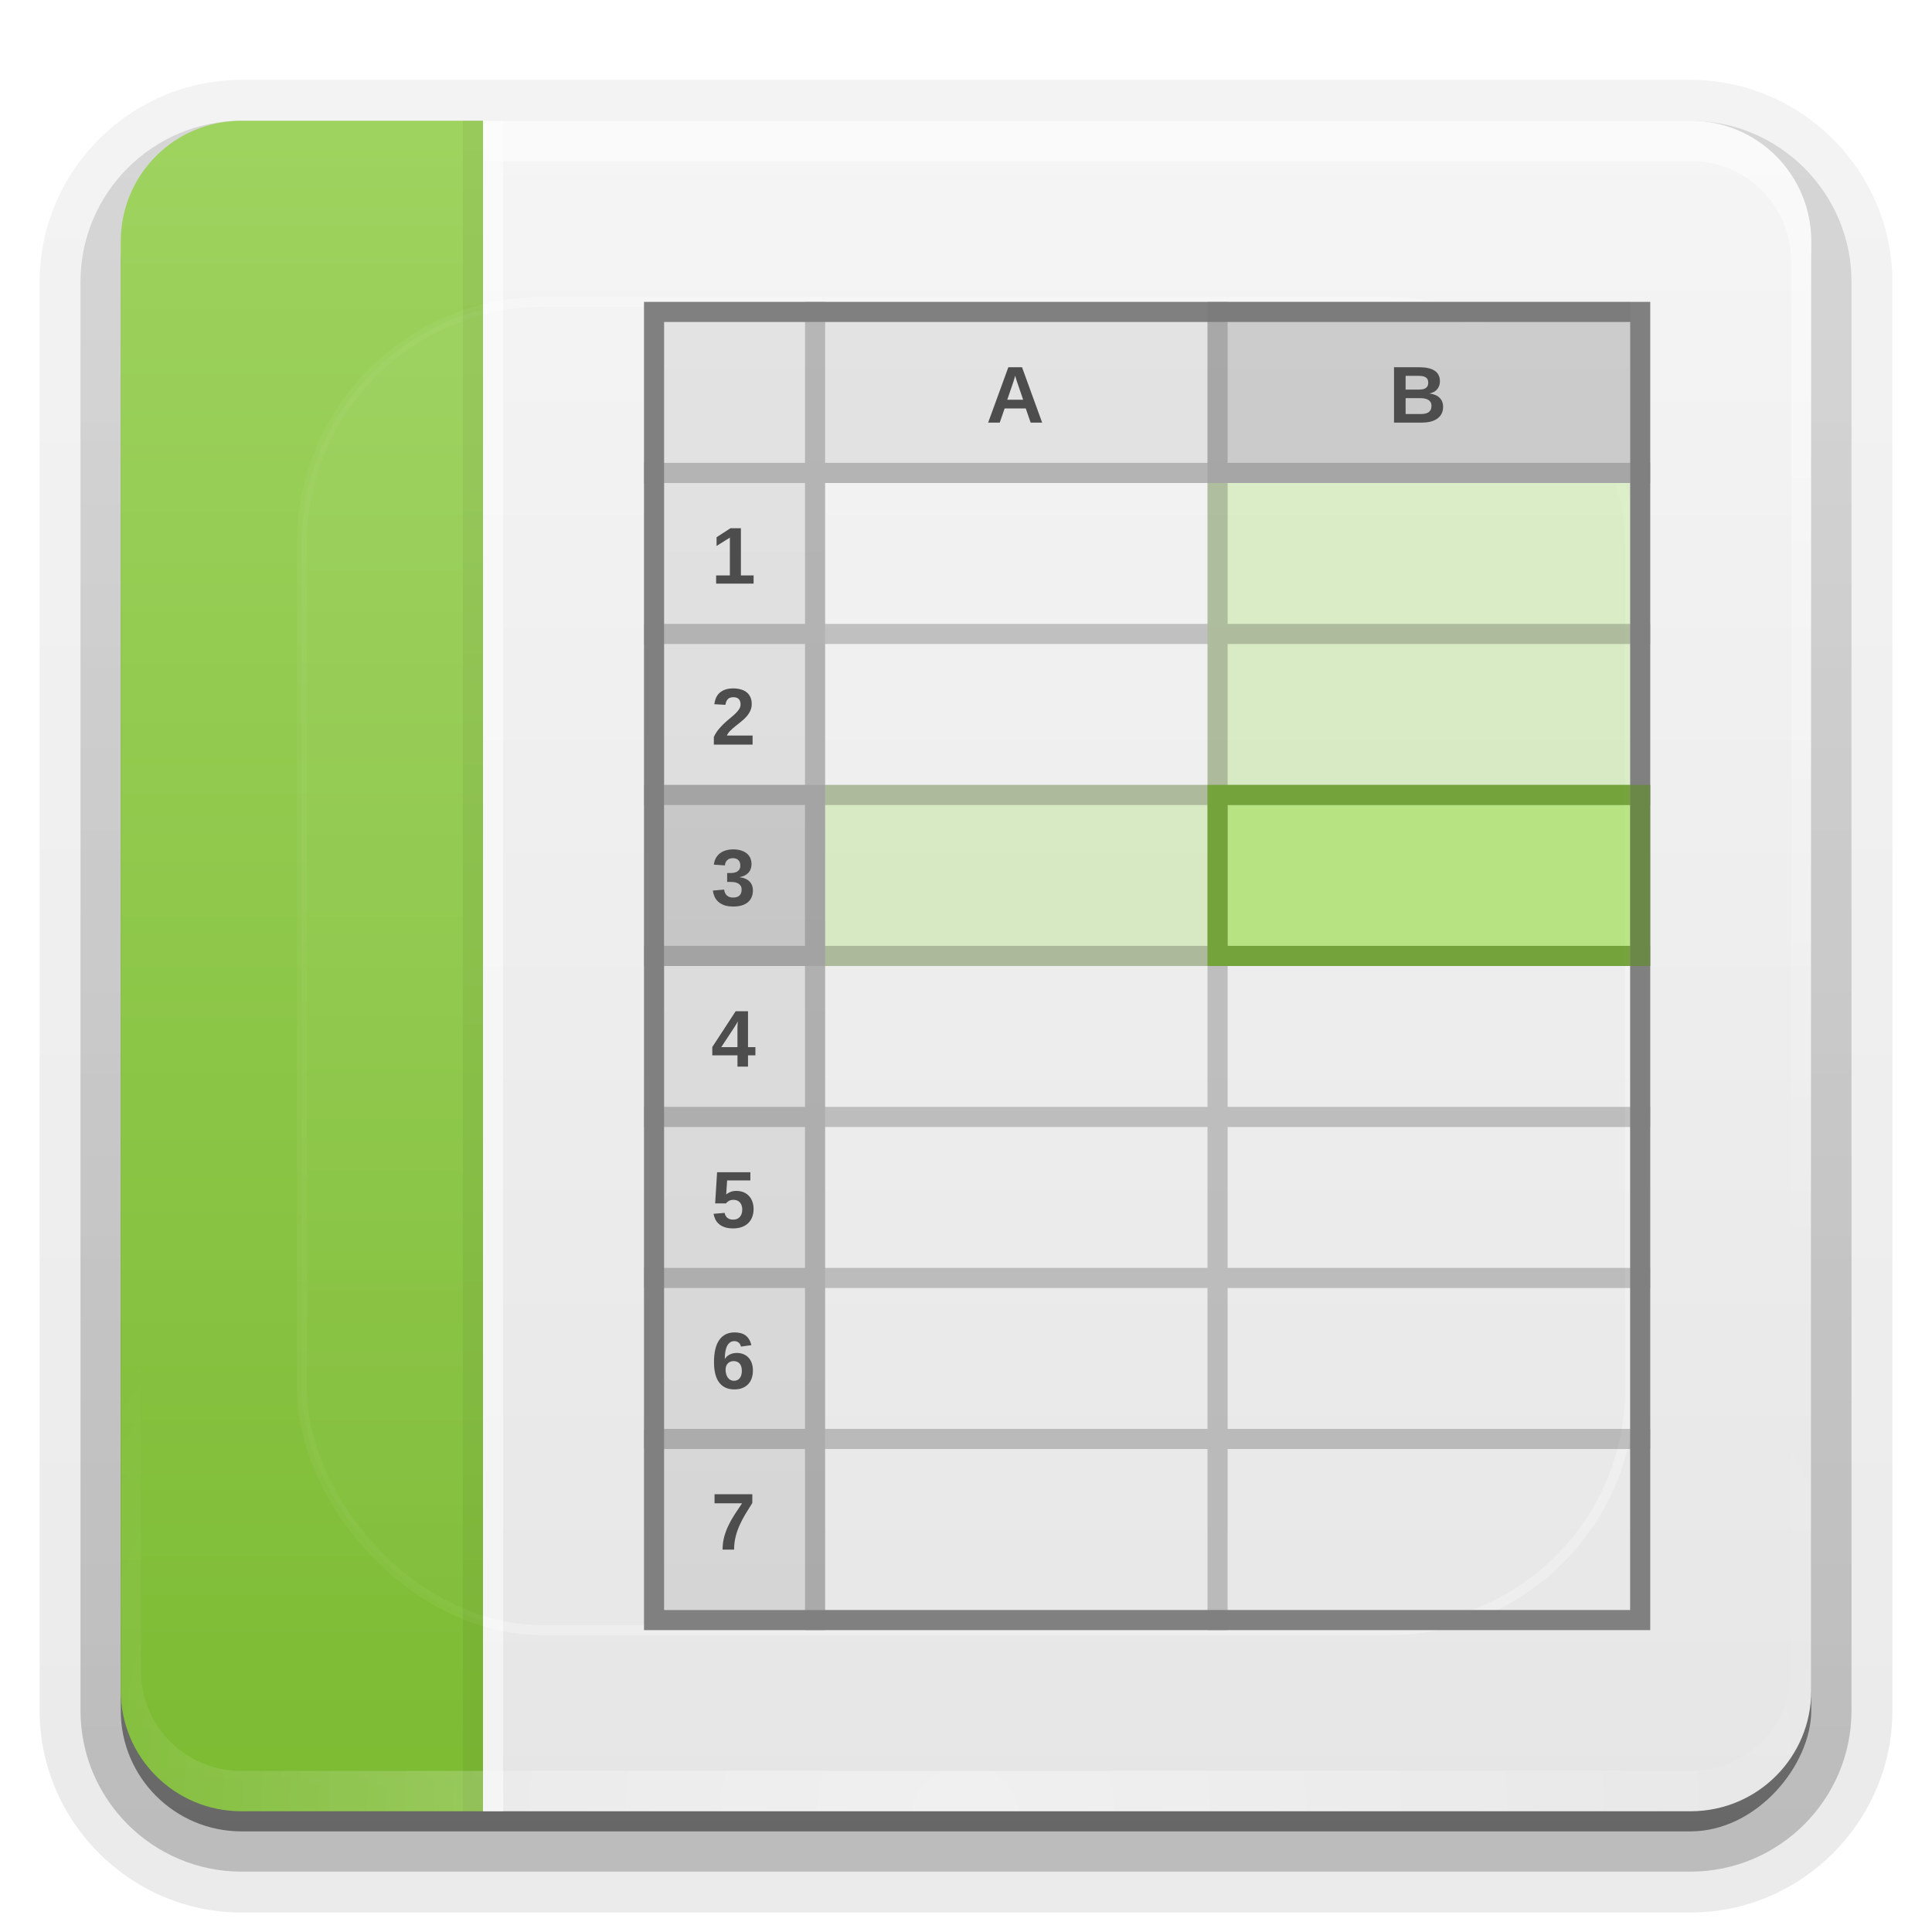 <?xml version="1.0" encoding="UTF-8"?>
<svg id="svg2408" width="96" height="96" version="1.0" xmlns="http://www.w3.org/2000/svg" xmlns:cc="http://creativecommons.org/ns#" xmlns:dc="http://purl.org/dc/elements/1.1/" xmlns:rdf="http://www.w3.org/1999/02/22-rdf-syntax-ns#" xmlns:xlink="http://www.w3.org/1999/xlink">
 <defs id="defs2410">
  <linearGradient id="ButtonShadow" x1="45.448" x2="45.448" y1="92.54" y2="7.016" gradientTransform="scale(1.006 .994)" gradientUnits="userSpaceOnUse">
   <stop id="stop3750" offset="0"/>
   <stop id="stop3752" stop-opacity=".588" offset="1"/>
  </linearGradient>
  <linearGradient id="linearGradient3737">
   <stop id="stop3739" stop-color="#fff" offset="0"/>
   <stop id="stop3741" stop-color="#fff" stop-opacity="0" offset="1"/>
  </linearGradient>
  <linearGradient id="linearGradient3706" x1="48" x2="48" y1="90" y2="5.988" gradientUnits="userSpaceOnUse">
   <stop id="stop3702" stop-color="#e6e6e6" offset="0"/>
   <stop id="stop3704" stop-color="#f5f5f5" offset="1"/>
  </linearGradient>
  <filter id="filter3174">
   <feGaussianBlur id="feGaussianBlur3176" stdDeviation="1.71"/>
  </filter>
  <linearGradient id="linearGradient3188" x1="36.357" x2="36.357" y1="6" y2="63.893" gradientUnits="userSpaceOnUse" xlink:href="#linearGradient3737"/>
  <linearGradient id="ButtonShadow-0" x1="45.448" x2="45.448" y1="92.54" y2="7.016" gradientTransform="matrix(1.006 0 0 .994 100 0)" gradientUnits="userSpaceOnUse">
   <stop id="stop3750-8" offset="0"/>
   <stop id="stop3752-5" stop-opacity=".588" offset="1"/>
  </linearGradient>
  <linearGradient id="linearGradient3780" x1="32.251" x2="32.251" y1="6.132" y2="90.239" gradientTransform="matrix(1.024 0 0 1.012 -1.143 -98.071)" gradientUnits="userSpaceOnUse" xlink:href="#ButtonShadow-0"/>
  <linearGradient id="linearGradient3721" x1="32.251" x2="32.251" y1="6.132" y2="90.239" gradientTransform="translate(0,-97)" gradientUnits="userSpaceOnUse" xlink:href="#ButtonShadow-0"/>
  <radialGradient id="radialGradient2903" cx="48" cy="90.172" r="42" gradientTransform="matrix(1.157 0 0 .996 -7.551 .197)" gradientUnits="userSpaceOnUse">
   <stop id="stop3739-6" stop-color="#fff" offset="0"/>
   <stop id="stop3741-0" stop-color="#fff" stop-opacity="0" offset="1"/>
  </radialGradient>
  <linearGradient id="linearGradient6017" x1="17.385" x2="17.385" y1="89.637" y2="6.507" gradientUnits="userSpaceOnUse">
   <stop id="stop6013" stop-color="#7dbb33" offset="0"/>
   <stop id="stop6015" stop-color="#9ed35f" offset="1"/>
  </linearGradient>
  <linearGradient id="linearGradient6089" x1="56" x2="56" y1="80" y2="16" gradientUnits="userSpaceOnUse">
   <stop id="stop6085" stop-color="#d5d5d5" offset="0"/>
   <stop id="stop6087" stop-color="#e3e3e3" offset="1"/>
  </linearGradient>
  <clipPath id="clipPath3876">
   <path id="path3878" d="m12 6c-3.324 0-6 2.676-6 6v72c0 3.324 2.676 6 6 6h12v-84h-12z" fill="#f00"/>
  </clipPath>
  <filter id="filter3794" x="-.192" y="-.192" width="1.384" height="1.384" color-interpolation-filters="sRGB">
   <feGaussianBlur id="feGaussianBlur3796" stdDeviation="5.28"/>
  </filter>
  <linearGradient id="linearGradient3874" x1="48" x2="48" y1="20.221" y2="138.66" gradientUnits="userSpaceOnUse" xlink:href="#linearGradient3737"/>
  <clipPath id="clipPath3870">
   <path id="path3872" d="m24 6v84h60c3.324 0 6-2.676 6-6v-72c0-3.324-2.676-6-6-6h-60z" fill="#f0f"/>
  </clipPath>
 </defs>
 <g id="layer2" display="none">
  <rect id="rect3745" x="5" y="7" width="86" height="85" rx="6" ry="6" fill="url(#ButtonShadow)" filter="url(#filter3174)" opacity=".9"/>
 </g>
 <g id="layer5">
  <path id="path3786" transform="scale(1,-1)" d="m12-95.031c-5.511 0-10.031 4.52-10.031 10.031v71c0 5.511 4.52 10.031 10.031 10.031h72c5.511 0 10.031-4.52 10.031-10.031v-71c0-5.511-4.52-10.031-10.031-10.031h-72z" fill="url(#linearGradient3780)" opacity=".08"/>
  <path id="path3778" transform="scale(1,-1)" d="m12-94.031c-4.972 0-9.031 4.06-9.031 9.031v71c0 4.972 4.06 9.031 9.031 9.031h72c4.972 0 9.031-4.06 9.031-9.031v-71c0-4.972-4.06-9.031-9.031-9.031h-72z" fill="url(#linearGradient3780)" opacity=".1"/>
  <path id="path3770" transform="scale(1,-1)" d="m12-93c-4.409 0-8 3.591-8 8v71c0 4.409 3.591 8 8 8h72c4.409 0 8-3.591 8-8v-71c0-4.409-3.591-8-8-8h-72z" fill="url(#linearGradient3780)" opacity=".2"/>
  <rect id="rect3723" transform="scale(1,-1)" x="5" y="-92" width="86" height="85" rx="7" ry="7" fill="url(#linearGradient3780)" opacity=".3"/>
  <rect id="rect3716" transform="scale(1,-1)" x="6" y="-91" width="84" height="84" rx="6" ry="6" fill="url(#linearGradient3721)" opacity=".45"/>
 </g>
 <g id="layer1">
  <path id="rect2419" d="m24 6v84h60c3.324 0 6-2.676 6-6v-72c0-3.324-2.676-6-6-6h-60z" fill="url(#linearGradient3706)"/>
  <path id="path6019" d="m12 6c-3.324 0-6 2.676-6 6v72c0 3.324 2.676 6 6 6h12v-84h-12z" color="#000000" fill="url(#linearGradient6017)"/>
  <rect id="rect6022" x="-94" y="6" width="84" height="84" rx="6" ry="6" fill="#f0f"/>
 </g>
 <g id="layer6" fill="url(#linearGradient3874)" stroke="#fff" stroke-linecap="round" stroke-width=".5">
  <rect id="rect3171" x="15" y="15" width="66" height="66" rx="12" ry="12" clip-path="url(#clipPath3876)" filter="url(#filter3794)" opacity=".2"/>
  <rect id="rect3868" x="15" y="15" width="66" height="66" rx="12" ry="12" clip-path="url(#clipPath3870)" filter="url(#filter3794)" opacity=".5"/>
 </g>
 <g id="layer3">
  <path id="rect6070" d="m33 16v7 57h8v-56h40v-8h-41-7z" color="#000000" fill="url(#linearGradient6089)"/>
  <rect id="rect6051" x="110" y="15" width="1" height="66" color="#000000" fill="#666" opacity=".3"/>
  <rect id="rect6053" transform="matrix(0,-1,-1,0,0,0)" x="-24" y="-152" width="1" height="50" color="#000000" fill="#666" opacity=".3"/>
  <rect id="rect6055" x="130" y="15" width="1" height="66" color="#000000" fill="#666" opacity=".3"/>
  <rect id="rect6057" transform="matrix(0,-1,-1,0,0,0)" x="-32" y="-152" width="1" height="50" color="#000000" fill="#666" opacity=".3"/>
  <rect id="rect6059" transform="matrix(0,-1,-1,0,0,0)" x="-40" y="-152" width="1" height="50" color="#000000" fill="#666" opacity=".3"/>
  <rect id="rect6061" transform="matrix(0,-1,-1,0,0,0)" x="-48" y="-152" width="1" height="50" color="#000000" fill="#666" opacity=".3"/>
  <rect id="rect6063" transform="matrix(0,-1,-1,0,0,0)" x="-56" y="-152" width="1" height="50" color="#000000" fill="#666" opacity=".3"/>
  <rect id="rect6065" transform="matrix(0,-1,-1,0,0,0)" x="-64" y="-152" width="1" height="50" color="#000000" fill="#666" opacity=".3"/>
  <rect id="rect6067" transform="matrix(0,-1,-1,0,0,0)" x="-72" y="-152" width="1" height="50" color="#000000" fill="#666" opacity=".3"/>
  <rect id="rect6091" x="24" y="6" width="1" height="84" color="#000000" fill="#fff" opacity=".5"/>
  <rect id="rect6093" x="23" y="6" width="1" height="84" color="#000000" opacity=".05"/>
  <rect id="rect6095" x="60" y="39" width="21" height="9" color="#000000" fill="#80d818" opacity=".5"/>
  <rect id="rect6097" x="60" y="24" width="21" height="15" color="#000000" fill="#80d818" opacity=".2"/>
  <rect id="rect6099" x="41" y="39" width="19" height="9" color="#000000" fill="#80d818" opacity=".2"/>
  <path id="rect6029" d="m40 15v8h-8v1h8v7h-8v1h8v7h-8v1h8v7h-8v1h8v7h-8v1h8v7h-8v1h8v7h-8v1h8v9h1v-9h19v9h1v-9h21v-1h-21v-7h21v-1h-21v-7h21v-1h-21v-7h21v-1h-21v-7h21v-1h-21v-7h21v-1h-21v-7h21v-1h-21v-8h-1v8h-19v-8h-1zm1 9h19v7h-19v-7zm0 8h19v7h-19v-7zm0 8h19v7h-19v-7zm0 8h19v7h-19v-7zm0 8h19v7h-19v-7zm0 8h19v7h-19v-7z" color="#000000" opacity=".2"/>
  <path id="rect6027" d="m32 15v0.5 65 0.5h0.5 49 0.5v-0.5-65-0.5h-0.5-49-0.5zm1 1h48v64h-48v-64z" color="#000000" fill="#808080" style="block-progression:tb;text-indent:0;text-transform:none"/>
  <rect id="rect6101" x="33" y="39" width="8" height="9" color="#000000" fill="#6e6e6e" opacity=".2"/>
  <rect id="rect6103" x="60" y="15" width="21" height="9" color="#000000" fill="#6e6e6e" opacity=".2"/>
  <g id="text6105" fill="#4d4d4d">
   <path id="path6166" d="m51.213 21-0.244-0.703h-1.049l-0.244 0.703h-0.576l1.004-2.752h0.68l1 2.752h-0.57m-0.645-1.928c-0.016-0.046-0.031-0.091-0.047-0.137-0.014-0.047-0.027-0.089-0.039-0.127-0.01-0.039-0.02-0.071-0.027-0.096-0.006-0.025-0.01-0.038-0.012-0.041-0.001 0.004-0.005 0.018-0.012 0.043-0.006 0.025-0.016 0.056-0.027 0.094-0.01 0.038-0.023 0.08-0.039 0.127-0.014 0.046-0.029 0.091-0.045 0.137l-0.271 0.791h0.791l-0.271-0.791"/>
  </g>
  <g id="text6109" fill="#4d4d4d">
   <path id="path6163" d="m71.707 20.215c-2e-6 0.139-0.028 0.259-0.084 0.359-0.056 0.099-0.133 0.18-0.23 0.244-0.096 0.062-0.209 0.109-0.338 0.139-0.129 0.029-0.266 0.043-0.41 0.043h-1.377v-2.752h1.26c0.163 3e-6 0.307 0.014 0.434 0.043 0.128 0.027 0.235 0.07 0.322 0.127 0.087 0.057 0.153 0.13 0.197 0.217 0.046 0.086 0.068 0.188 0.068 0.305-2e-6 0.156-0.044 0.288-0.131 0.396-0.086 0.107-0.217 0.179-0.395 0.217 0.223 0.026 0.392 0.096 0.508 0.211 0.117 0.113 0.176 0.264 0.176 0.451m-0.738-1.197c-2e-6 -0.124-0.04-0.212-0.119-0.264-0.078-0.052-0.195-0.078-0.35-0.078h-0.656v0.682h0.66c0.163 2e-6 0.281-0.028 0.354-0.084 0.074-0.057 0.111-0.143 0.111-0.256m0.16 1.152c-2e-6 -0.073-0.014-0.134-0.043-0.184s-0.068-0.089-0.119-0.119c-0.049-0.03-0.108-0.051-0.176-0.064-0.066-0.013-0.139-0.02-0.217-0.02h-0.73v0.789h0.752c0.076 0 0.146-0.006 0.211-0.018 0.065-0.013 0.121-0.035 0.168-0.064 0.048-0.031 0.086-0.073 0.113-0.125 0.027-0.052 0.041-0.117 0.041-0.195"/>
  </g>
  <g id="text6113" fill="#4d4d4d">
   <path id="path6142" d="m35.584 29v-0.408h0.682v-1.877l-0.66 0.412v-0.432l0.689-0.447h0.52v2.344h0.631v0.408h-1.861"/>
  </g>
  <g id="text6117" fill="#4d4d4d">
   <path id="path6145" d="m35.471 37v-0.381c0.062-0.137 0.139-0.26 0.229-0.369 0.09-0.111 0.184-0.212 0.281-0.303 0.099-0.092 0.197-0.178 0.293-0.256 0.098-0.079 0.185-0.156 0.262-0.229 0.078-0.074 0.141-0.148 0.189-0.223 0.048-0.074 0.072-0.153 0.072-0.236-1e-6 -0.122-0.031-0.213-0.092-0.271-0.061-0.059-0.151-0.088-0.27-0.088-0.117 3e-6 -0.207 0.032-0.27 0.096-0.061 0.062-0.101 0.157-0.119 0.283l-0.553-0.031c0.013-0.108 0.04-0.21 0.08-0.305 0.04-0.095 0.098-0.178 0.172-0.25 0.076-0.072 0.169-0.128 0.281-0.168 0.113-0.042 0.248-0.062 0.404-0.062 0.148 3e-6 0.28 0.018 0.395 0.053 0.115 0.034 0.211 0.084 0.289 0.15 0.078 0.066 0.137 0.148 0.178 0.244 0.04 0.095 0.061 0.204 0.061 0.326-2e-6 0.129-0.025 0.245-0.076 0.35-0.051 0.104-0.116 0.201-0.195 0.289-0.079 0.087-0.168 0.169-0.266 0.246-0.096 0.077-0.19 0.152-0.281 0.225-0.091 0.073-0.174 0.146-0.25 0.221-0.074 0.074-0.13 0.154-0.166 0.238h1.277v0.451h-1.926"/>
  </g>
  <g id="text6121" fill="#4d4d4d">
   <path id="path6148" d="m37.412 44.236c-2e-6 0.125-0.021 0.238-0.062 0.338-0.04 0.099-0.102 0.184-0.184 0.254-0.082 0.07-0.184 0.124-0.307 0.162-0.121 0.036-0.262 0.055-0.424 0.055-0.18 0-0.331-0.023-0.455-0.068-0.122-0.046-0.223-0.105-0.303-0.18-0.078-0.076-0.137-0.161-0.178-0.256-0.039-0.095-0.064-0.191-0.076-0.289l0.559-0.049c0.008 0.059 0.022 0.113 0.043 0.162 0.022 0.048 0.051 0.09 0.088 0.125s0.081 0.062 0.133 0.082c0.053 0.018 0.116 0.027 0.188 0.027 0.132 1e-6 0.234-0.033 0.307-0.098 0.073-0.065 0.109-0.165 0.109-0.299-1e-6 -0.082-0.018-0.148-0.053-0.197-0.034-0.049-0.077-0.087-0.131-0.113-0.052-0.027-0.109-0.046-0.17-0.055-0.061-0.009-0.119-0.014-0.174-0.014h-0.191v-0.443h0.18c0.055 2e-6 0.11-0.005 0.166-0.016 0.057-0.01 0.109-0.029 0.154-0.057 0.046-0.027 0.083-0.065 0.111-0.113 0.029-0.049 0.043-0.112 0.043-0.188-1e-6 -0.113-0.032-0.202-0.096-0.266-0.062-0.065-0.154-0.098-0.275-0.098-0.113 3e-6 -0.205 0.031-0.275 0.094-0.069 0.062-0.109 0.151-0.119 0.266l-0.549-0.039c0.016-0.129 0.051-0.241 0.105-0.336 0.056-0.095 0.126-0.174 0.209-0.236 0.085-0.062 0.182-0.109 0.291-0.139 0.109-0.031 0.225-0.047 0.348-0.047 0.161 3e-6 0.3 0.02 0.416 0.059 0.116 0.039 0.211 0.092 0.285 0.158 0.074 0.066 0.129 0.144 0.164 0.232 0.035 0.089 0.053 0.183 0.053 0.283-2e-6 0.081-0.012 0.156-0.035 0.227-0.023 0.069-0.059 0.132-0.107 0.188-0.047 0.055-0.107 0.102-0.182 0.143-0.074 0.039-0.162 0.068-0.264 0.088v0.008c0.113 0.013 0.212 0.039 0.295 0.078 0.083 0.038 0.152 0.085 0.205 0.143 0.053 0.057 0.093 0.122 0.119 0.195 0.026 0.072 0.039 0.148 0.039 0.229"/>
  </g>
  <g id="text6125" fill="#4d4d4d">
   <path id="path6151" d="m37.168 52.439v0.561h-0.523v-0.561h-1.252v-0.412l1.162-1.779h0.613v1.783h0.367v0.408h-0.367m-0.523-1.309c-1e-6 -0.022-1e-6 -0.051 0-0.086 0.001-0.036 0.003-0.074 0.004-0.111 0.003-0.038 0.005-0.074 0.006-0.107 0.003-0.035 0.005-0.062 0.008-0.082-0.006 0.014-0.017 0.035-0.031 0.062-0.014 0.026-0.031 0.055-0.049 0.086-0.017 0.03-0.035 0.06-0.055 0.09-0.018 0.03-0.035 0.056-0.049 0.078l-0.639 0.971h0.805v-0.9"/>
  </g>
  <g id="text6129" fill="#4d4d4d">
   <path id="path6154" d="m37.445 60.084c-2e-6 0.138-0.022 0.266-0.066 0.383-0.043 0.116-0.107 0.217-0.193 0.303-0.086 0.085-0.193 0.151-0.32 0.199-0.126 0.047-0.273 0.07-0.439 0.07-0.154 0-0.288-0.018-0.402-0.055-0.115-0.038-0.212-0.089-0.291-0.154-0.078-0.066-0.14-0.144-0.186-0.232-0.044-0.089-0.075-0.184-0.092-0.285l0.549-0.045c0.01 0.043 0.025 0.085 0.043 0.125 0.02 0.04 0.046 0.076 0.08 0.107 0.034 0.031 0.076 0.057 0.125 0.076 0.049 0.018 0.109 0.027 0.18 0.027 0.137 0 0.245-0.044 0.326-0.131 0.082-0.087 0.123-0.213 0.123-0.377-1e-6 -0.073-0.01-0.139-0.031-0.197-0.02-0.059-0.048-0.109-0.086-0.15-0.036-0.042-0.082-0.074-0.137-0.096-0.053-0.022-0.115-0.033-0.184-0.033-0.091 1e-6 -0.166 0.018-0.225 0.053-0.059 0.034-0.108 0.076-0.148 0.125h-0.535l0.096-1.549h1.654v0.408h-1.156l-0.045 0.695c0.055-0.048 0.124-0.089 0.207-0.123 0.083-0.035 0.18-0.053 0.291-0.053 0.135 2e-6 0.257 0.022 0.363 0.066 0.107 0.044 0.197 0.106 0.271 0.186 0.074 0.079 0.131 0.175 0.17 0.287 0.039 0.111 0.059 0.234 0.059 0.369"/>
  </g>
  <g id="text6133" fill="#4d4d4d">
   <path id="path6157" d="m37.412 68.1c-2e-6 0.138-0.02 0.265-0.059 0.381-0.039 0.115-0.098 0.214-0.176 0.297-0.077 0.082-0.173 0.146-0.289 0.193-0.116 0.046-0.25 0.068-0.402 0.068-0.324 0-0.574-0.113-0.748-0.34-0.173-0.228-0.26-0.565-0.26-1.012-1e-6 -0.491 0.088-0.86 0.264-1.107 0.177-0.249 0.43-0.373 0.758-0.373 0.109 3e-6 0.209 0.012 0.299 0.035 0.09 0.022 0.17 0.059 0.24 0.109 0.07 0.051 0.13 0.117 0.18 0.197 0.049 0.079 0.089 0.176 0.119 0.291l-0.518 0.072c-0.026-0.096-0.068-0.165-0.127-0.207-0.059-0.043-0.127-0.064-0.205-0.064-0.147 2e-6 -0.263 0.074-0.348 0.221-0.083 0.147-0.125 0.37-0.125 0.67 0.059-0.098 0.14-0.173 0.244-0.225 0.104-0.052 0.222-0.078 0.354-0.078 0.121 1e-6 0.23 0.02 0.328 0.061 0.099 0.039 0.183 0.096 0.252 0.172 0.07 0.074 0.124 0.165 0.162 0.273 0.038 0.108 0.057 0.23 0.057 0.365m-0.551 0.016c-1e-6 -0.074-0.009-0.141-0.025-0.199-0.017-0.06-0.043-0.111-0.078-0.152-0.034-0.042-0.076-0.074-0.127-0.096-0.051-0.023-0.109-0.035-0.176-0.035-0.048 2e-6 -0.096 0.008-0.145 0.023-0.048 0.016-0.091 0.041-0.129 0.076-0.038 0.034-0.068 0.077-0.092 0.131-0.023 0.053-0.035 0.118-0.035 0.193 0 0.078 0.01 0.151 0.029 0.219 0.02 0.068 0.047 0.127 0.082 0.178 0.036 0.049 0.08 0.089 0.131 0.117 0.051 0.027 0.108 0.041 0.172 0.041 0.124 1e-6 0.22-0.044 0.289-0.131 0.069-0.089 0.104-0.21 0.104-0.365"/>
  </g>
  <g id="text6137" fill="#4d4d4d">
   <path id="path6160" d="m37.381 74.684c-0.124 0.195-0.241 0.385-0.352 0.568-0.109 0.184-0.205 0.368-0.287 0.555-0.082 0.185-0.147 0.376-0.195 0.572-0.047 0.195-0.07 0.402-0.07 0.621h-0.572c-1e-6 -0.217 0.025-0.424 0.076-0.619 0.052-0.197 0.122-0.388 0.211-0.574 0.089-0.186 0.191-0.37 0.309-0.551 0.117-0.182 0.241-0.368 0.371-0.557h-1.367v-0.451h1.877v0.436"/>
  </g>
  <path id="rect6168" d="m60 39v9h22v-9h-22zm1 1h20v7h-20v-7z" color="#000000" fill="#569110" opacity=".5"/>
 </g>
 <g id="layer4">
  <path id="rect3728" d="m24 6v2h58 2c2.782 0 5 2.218 5 5v2 68 2c0 0.364-0.052 0.721-0.125 1.062-0.044 0.207-0.088 0.398-0.156 0.594-0.008 0.022-0.023 0.041-0.031 0.062-0.063 0.174-0.138 0.367-0.219 0.531-0.042 0.083-0.079 0.17-0.125 0.25-0.055 0.097-0.127 0.188-0.188 0.281-0.094 0.141-0.205 0.276-0.312 0.406-0.143 0.174-0.303 0.347-0.469 0.5-0.011 0.01-0.02 0.021-0.031 0.031-0.138 0.126-0.285 0.234-0.438 0.344-0.103 0.073-0.204 0.153-0.312 0.219-0.007 0.004-0.024-0.004-0.031 0-0.232 0.139-0.463 0.275-0.719 0.375 0.302-0.097 0.596-0.204 0.875-0.344 0.557-0.279 1.06-0.666 1.5-1.094 0.22-0.214 0.409-0.442 0.594-0.688s0.355-0.508 0.5-0.781c0.14-0.265 0.276-0.525 0.375-0.812 0.01-0.031 0.021-0.063 0.031-0.094 0.09-0.278 0.139-0.579 0.188-0.875 0.052-0.318 0.094-0.634 0.094-0.969v-2-68-2c0-3.324-2.676-6-6-6h-60z" fill="url(#linearGradient3188)" opacity=".5"/>
  <path id="path3615" d="m12 90c-3.324 0-6-2.676-6-6v-2-68-2c0-0.335 0.041-0.651 0.094-0.969 0.049-0.296 0.097-0.597 0.188-0.875 0.01-0.03 0.021-0.064 0.031-0.094 0.099-0.288 0.235-0.547 0.375-0.812 0.145-0.274 0.316-0.536 0.5-0.781s0.374-0.473 0.594-0.688c0.44-0.428 0.943-0.815 1.5-1.094 0.279-0.14 0.573-0.247 0.875-0.344-0.256 0.1-0.487 0.236-0.719 0.375-0.007 0.004-0.024-0.004-0.031 0-0.032 0.019-0.062 0.043-0.094 0.062-0.12 0.077-0.231 0.164-0.344 0.25-0.106 0.081-0.213 0.161-0.312 0.25-0.178 0.161-0.347 0.345-0.5 0.531-0.108 0.13-0.218 0.265-0.312 0.406-0.025 0.038-0.038 0.086-0.062 0.125-0.065 0.103-0.13 0.205-0.188 0.312-0.101 0.195-0.206 0.416-0.281 0.625-0.008 0.022-0.024 0.041-0.031 0.062-0.032 0.092-0.036 0.187-0.062 0.281-0.03 0.107-0.07 0.203-0.094 0.312-0.073 0.342-0.125 0.698-0.125 1.062v2 68 2c0 2.782 2.218 5 5 5h2 68 2c2.782 0 5-2.218 5-5v-2-68-2c0-0.364-0.052-0.721-0.125-1.062-0.044-0.207-0.088-0.398-0.156-0.594-0.008-0.022-0.023-0.041-0.031-0.062-0.063-0.174-0.138-0.367-0.219-0.531-0.042-0.083-0.079-0.17-0.125-0.25-0.055-0.097-0.127-0.188-0.188-0.281-0.094-0.141-0.205-0.276-0.312-0.406-0.143-0.174-0.303-0.347-0.469-0.5-0.011-0.01-0.02-0.021-0.031-0.031-0.138-0.126-0.285-0.234-0.438-0.344-0.103-0.073-0.204-0.153-0.312-0.219-0.007-0.004-0.024 0.004-0.031 0-0.232-0.139-0.463-0.275-0.719-0.375 0.302 0.097 0.596 0.204 0.875 0.344 0.557 0.279 1.06 0.666 1.5 1.094 0.22 0.214 0.409 0.442 0.594 0.688s0.355 0.508 0.5 0.781c0.14 0.265 0.276 0.525 0.375 0.812 0.01 0.031 0.021 0.063 0.031 0.094 0.09 0.278 0.139 0.579 0.188 0.875 0.052 0.318 0.094 0.634 0.094 0.969v2 68 2c0 3.324-2.676 6-6 6h-72z" fill="url(#radialGradient2903)" opacity=".4"/>
  <path id="path3753" d="m12 6c-3.324 0-6 2.676-6 6v2 68 2c0 0.335 0.041 0.651 0.094 0.969 0.033 0.2 0.079 0.397 0.125 0.594 0.02 0.074 0.04 0.145 0.062 0.219 0.006 0.019-0.006 0.044 0 0.062 0.01 0.03 0.021 0.064 0.031 0.094 0.019 0.054 0.042 0.104 0.062 0.156 0.091 0.226 0.199 0.441 0.312 0.656 0.145 0.274 0.316 0.536 0.5 0.781s0.374 0.473 0.594 0.688c0.44 0.428 0.943 0.815 1.5 1.094 0.279 0.14 0.573 0.247 0.875 0.344-0.256-0.1-0.487-0.236-0.719-0.375-0.007-0.004-0.024 0.004-0.031 0-0.032-0.019-0.062-0.043-0.094-0.062-0.12-0.077-0.231-0.164-0.344-0.25-0.106-0.081-0.213-0.161-0.312-0.25-0.178-0.161-0.347-0.345-0.5-0.531-0.108-0.13-0.218-0.265-0.312-0.406-0.025-0.038-0.038-0.086-0.062-0.125-0.065-0.103-0.13-0.205-0.188-0.312-0.101-0.195-0.206-0.416-0.281-0.625-0.008-0.022-0.024-0.041-0.031-0.062-0.032-0.092-0.036-0.187-0.062-0.281-0.03-0.107-0.07-0.203-0.094-0.312-0.073-0.342-0.125-0.698-0.125-1.062v-2-68-2c0-2.782 2.218-5 5-5h2 10v-2h-12z" fill="url(#linearGradient3188)" opacity=".3"/>
 </g>
</svg>
